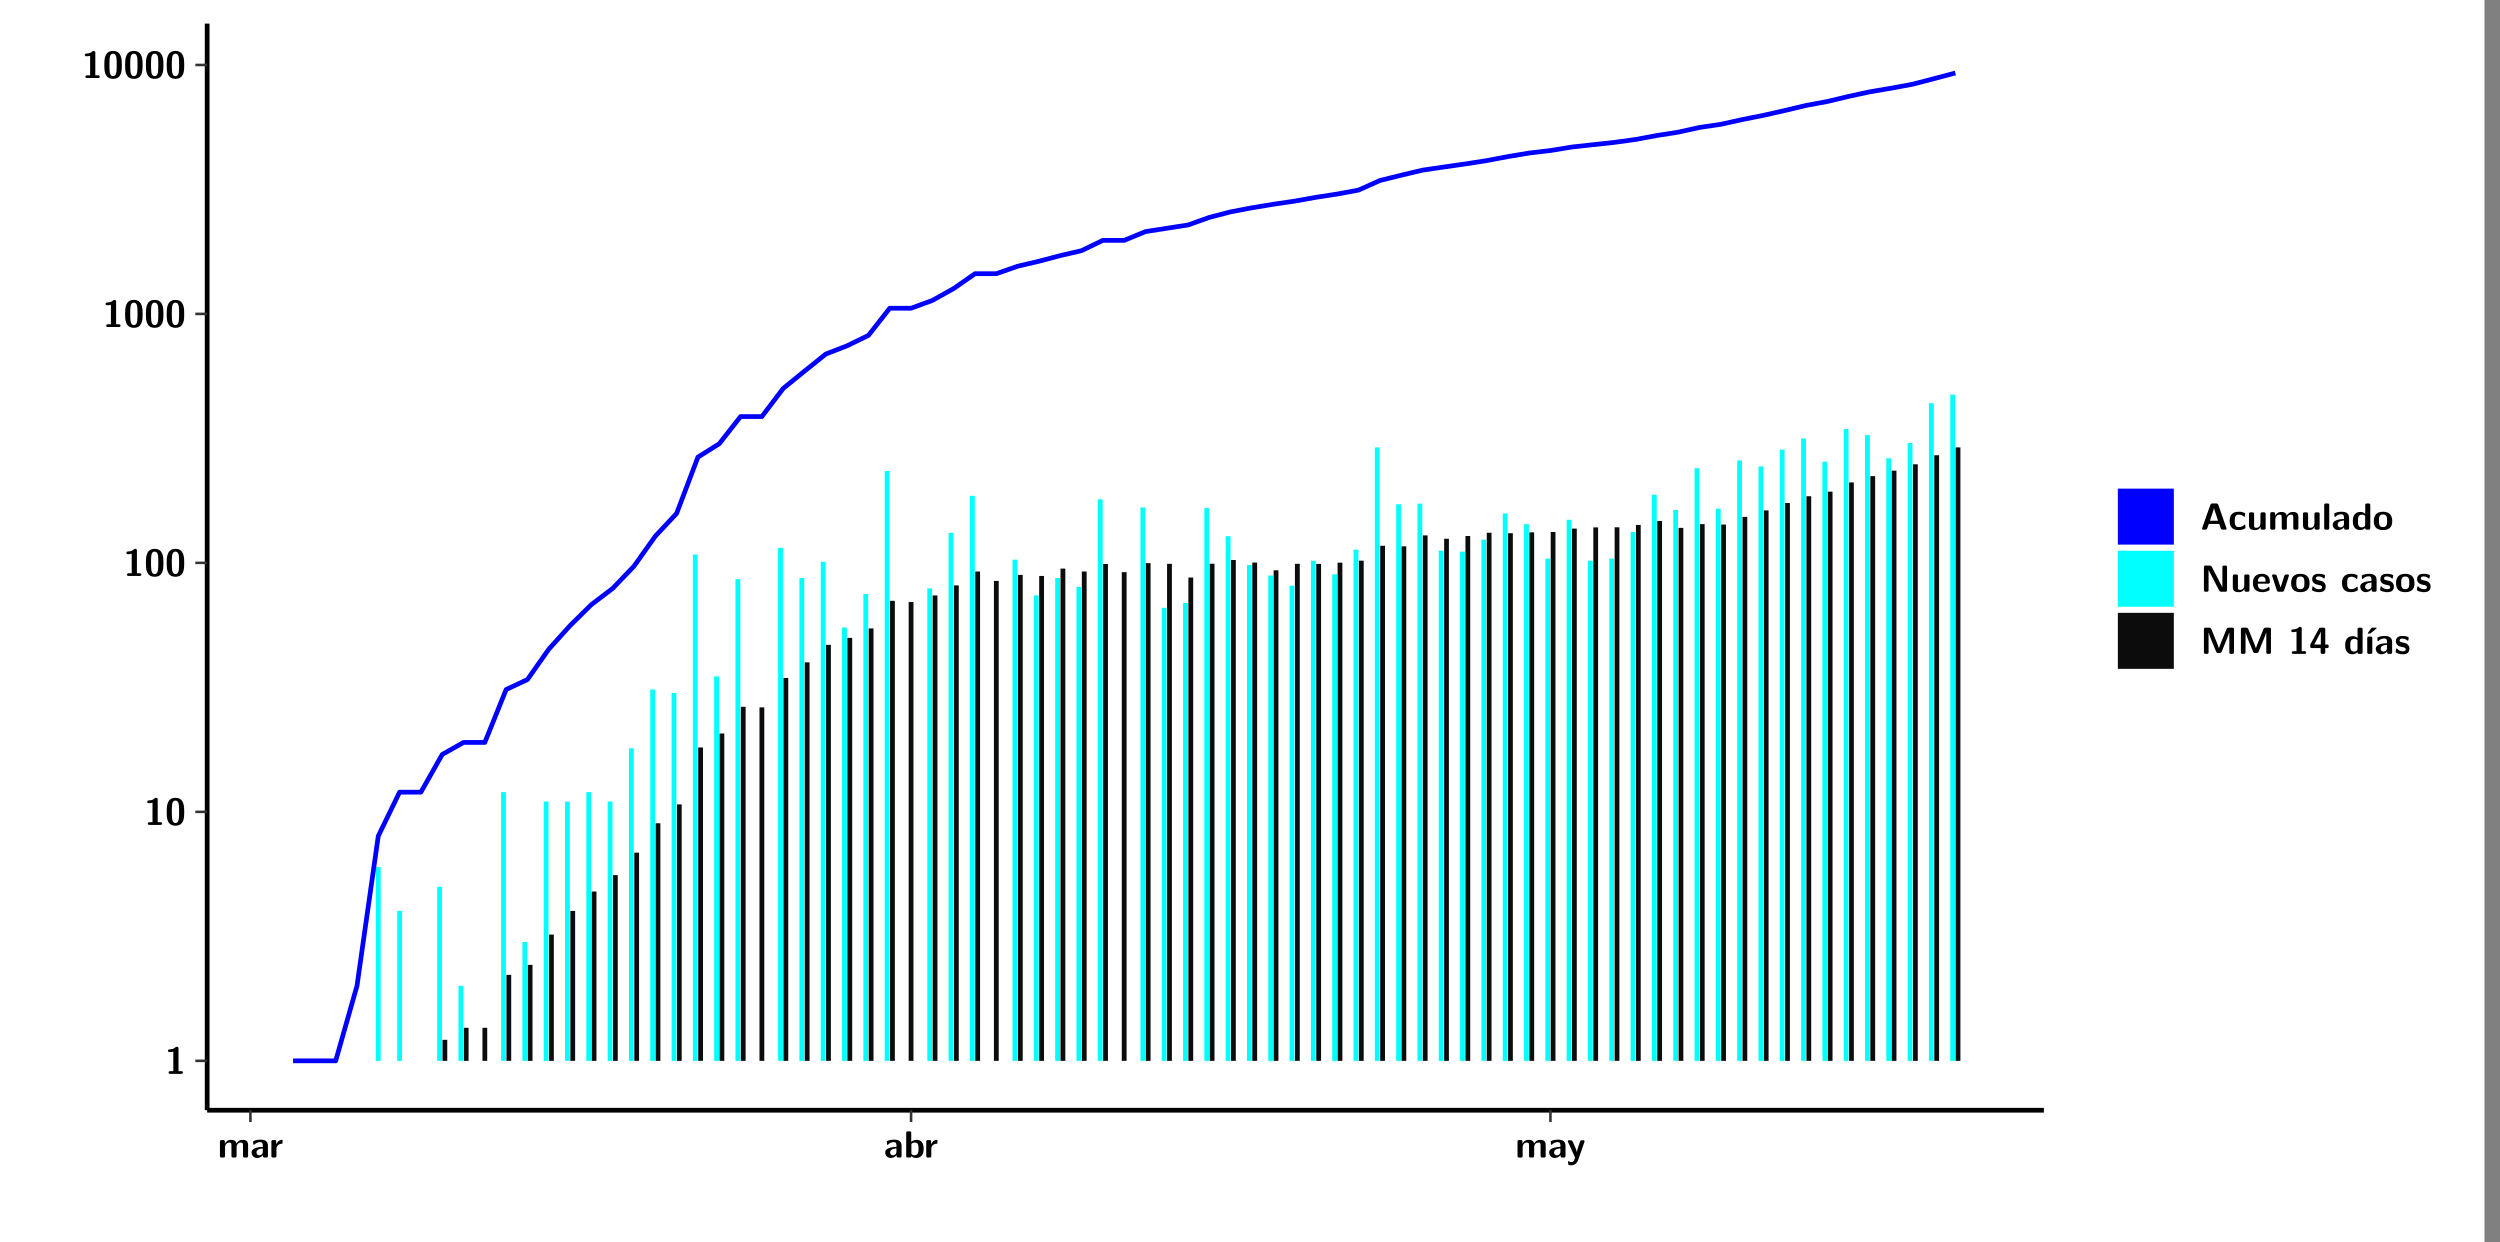 <?xml version="1.0" encoding="UTF-8"?>
<svg xmlns="http://www.w3.org/2000/svg" xmlns:xlink="http://www.w3.org/1999/xlink" width="579.653pt" height="288pt" viewBox="0 0 579.653 288" version="1.1">
<rect x="0" y="0" width="579.653" height="288" fill="#808080" stroke="none"/>
<defs>
<g>
<symbol overflow="visible" id="glyph0-0">
<path style="stroke:none;" d=""/>
</symbol>
<symbol overflow="visible" id="glyph0-1">
<path style="stroke:none;" d="M 3.109 -5.859 C 3.109 -6.016 3.109 -6.281 2.719 -6.281 C 2.547 -6.281 2.516 -6.266 2.406 -6.156 C 2.25 -6.016 1.922 -5.688 1.047 -5.672 C 0.891 -5.672 0.672 -5.609 0.672 -5.359 C 0.672 -5.047 0.969 -5.047 1.094 -5.047 C 1.344 -5.047 1.656 -5.078 1.906 -5.156 L 1.906 -0.625 L 1.234 -0.625 C 1.109 -0.625 0.812 -0.625 0.812 -0.312 C 0.812 0 1.109 0 1.234 0 L 3.719 0 C 3.828 0 4.141 0 4.141 -0.312 C 4.141 -0.625 3.828 -0.625 3.719 -0.625 L 3.109 -0.625 Z M 3.109 -5.859 "/>
</symbol>
<symbol overflow="visible" id="glyph0-2">
<path style="stroke:none;" d="M 4.438 -3 C 4.438 -4.203 4.438 -6.281 2.406 -6.281 C 0.375 -6.281 0.375 -4.219 0.375 -3 C 0.375 -1.812 0.375 0.188 2.406 0.188 C 4.438 0.188 4.438 -1.781 4.438 -3 Z M 2.406 -0.438 C 1.75 -0.438 1.656 -1.25 1.625 -1.484 C 1.562 -1.953 1.562 -2.766 1.562 -3.125 C 1.562 -3.641 1.562 -4.203 1.625 -4.641 C 1.641 -4.875 1.734 -5.641 2.406 -5.641 C 3.047 -5.641 3.156 -4.906 3.188 -4.734 C 3.25 -4.281 3.25 -3.594 3.25 -3.125 C 3.25 -2.625 3.25 -1.953 3.188 -1.469 C 3.156 -1.234 3.062 -0.438 2.406 -0.438 Z M 2.406 -0.438 "/>
</symbol>
<symbol overflow="visible" id="glyph0-3">
<path style="stroke:none;" d="M 7.062 -2.844 C 7.062 -3.75 6.672 -4.109 5.781 -4.109 C 5.156 -4.109 4.688 -3.828 4.359 -3.25 C 4.219 -4.078 3.484 -4.109 3.109 -4.109 C 2.938 -4.109 2.578 -4.109 2.188 -3.828 C 1.906 -3.625 1.734 -3.344 1.672 -3.203 L 1.672 -3.641 C 1.672 -3.922 1.609 -4.062 1.25 -4.062 L 0.953 -4.062 C 0.625 -4.062 0.531 -3.969 0.531 -3.641 L 0.531 -0.422 C 0.531 -0.109 0.625 0 0.953 0 L 1.297 0 C 1.625 0 1.719 -0.109 1.719 -0.422 L 1.719 -2.359 C 1.719 -3.141 2.25 -3.484 2.688 -3.484 C 3.109 -3.484 3.203 -3.297 3.203 -2.828 L 3.203 -0.422 C 3.203 -0.109 3.297 0 3.625 0 L 3.969 0 C 4.297 0 4.391 -0.109 4.391 -0.422 L 4.391 -2.359 C 4.391 -3.141 4.922 -3.484 5.359 -3.484 C 5.781 -3.484 5.875 -3.297 5.875 -2.828 L 5.875 -0.422 C 5.875 -0.109 5.969 0 6.297 0 L 6.641 0 C 6.984 0 7.062 -0.109 7.062 -0.422 Z M 7.062 -2.844 "/>
</symbol>
<symbol overflow="visible" id="glyph0-4">
<path style="stroke:none;" d="M 4.062 -2.766 C 4.062 -4.156 2.734 -4.156 2.297 -4.156 C 1.891 -4.156 1.453 -4.125 0.859 -3.891 C 0.672 -3.797 0.625 -3.781 0.625 -3.688 C 0.625 -3.625 0.688 -3.109 0.688 -3.047 C 0.703 -2.984 0.75 -2.938 0.812 -2.938 C 0.844 -2.938 0.875 -2.969 0.906 -3 C 1.281 -3.391 1.719 -3.578 2.266 -3.578 C 2.734 -3.578 2.875 -3.297 2.875 -2.781 L 2.875 -2.469 C 2.562 -2.469 0.266 -2.453 0.266 -1.172 C 0.266 -0.547 0.766 0.094 1.531 0.094 C 1.828 0.094 2.484 0.016 2.906 -0.594 L 2.906 -0.422 C 2.906 -0.141 2.969 0 3.328 0 L 3.641 0 C 3.984 0 4.062 -0.109 4.062 -0.422 Z M 2.875 -1.344 C 2.875 -0.531 2.047 -0.531 2.016 -0.531 C 1.641 -0.531 1.406 -0.844 1.406 -1.188 C 1.406 -2.047 2.625 -2.109 2.875 -2.109 Z M 2.875 -1.344 "/>
</symbol>
<symbol overflow="visible" id="glyph0-5">
<path style="stroke:none;" d="M 1.703 -2.016 C 1.703 -2.844 2.391 -3.188 2.938 -3.219 C 3.109 -3.234 3.125 -3.234 3.125 -3.469 L 3.125 -3.875 C 3.125 -4.047 3.125 -4.109 2.969 -4.109 C 2.719 -4.109 2.078 -4.031 1.672 -3.078 L 1.656 -3.078 L 1.656 -3.641 C 1.656 -3.922 1.594 -4.062 1.234 -4.062 L 0.953 -4.062 C 0.641 -4.062 0.531 -3.969 0.531 -3.641 L 0.531 -0.422 C 0.531 -0.109 0.625 0 0.953 0 L 1.281 0 C 1.609 0 1.703 -0.109 1.703 -0.422 Z M 1.703 -2.016 "/>
</symbol>
<symbol overflow="visible" id="glyph0-6">
<path style="stroke:none;" d="M 1.703 -5.656 C 1.703 -5.938 1.641 -6.078 1.281 -6.078 L 0.953 -6.078 C 0.641 -6.078 0.531 -5.984 0.531 -5.656 L 0.531 -0.422 C 0.531 -0.109 0.625 0 0.953 0 L 1.312 0 C 1.453 0 1.719 0 1.734 -0.344 C 2.125 0.094 2.578 0.094 2.719 0.094 C 4.578 0.094 4.578 -1.594 4.578 -2.031 C 4.578 -2.453 4.578 -4.109 2.938 -4.109 C 2.219 -4.109 1.781 -3.703 1.703 -3.625 Z M 1.734 -3.172 C 1.844 -3.281 2.109 -3.484 2.5 -3.484 C 3.391 -3.484 3.391 -2.672 3.391 -2.016 C 3.391 -1.375 3.391 -0.531 2.406 -0.531 C 2.047 -0.531 1.828 -0.75 1.734 -0.875 Z M 1.734 -3.172 "/>
</symbol>
<symbol overflow="visible" id="glyph0-7">
<path style="stroke:none;" d="M 4.109 -3.609 C 4.141 -3.719 4.141 -3.734 4.141 -3.781 C 4.141 -4.016 3.906 -4.016 3.797 -4.016 L 3.609 -4.016 C 3.469 -4.016 3.266 -4.016 3.141 -3.812 C 3.109 -3.766 2.406 -1.828 2.359 -1.25 L 2.344 -1.25 C 2.312 -1.672 1.953 -2.484 1.562 -3.328 C 1.328 -3.891 1.266 -4.016 0.828 -4.016 L 0.594 -4.016 C 0.469 -4.016 0.25 -4.016 0.25 -3.781 C 0.25 -3.75 0.281 -3.688 0.297 -3.641 L 1.953 0 C 1.891 0.188 1.859 0.281 1.828 0.375 C 1.734 0.656 1.578 1.047 1.109 1.047 C 0.812 1.047 0.609 0.922 0.516 0.875 C 0.469 0.844 0.453 0.828 0.422 0.828 C 0.391 0.828 0.312 0.859 0.312 0.969 C 0.312 1.031 0.375 1.641 0.391 1.672 C 0.469 1.781 0.953 1.797 1.094 1.797 C 2.172 1.797 2.609 0.766 2.672 0.547 Z M 4.109 -3.609 "/>
</symbol>
<symbol overflow="visible" id="glyph0-8">
<path style="stroke:none;" d="M 4.156 -5.703 C 4.031 -6.078 3.766 -6.078 3.594 -6.078 L 2.828 -6.078 C 2.641 -6.078 2.391 -6.078 2.266 -5.703 L 0.406 -0.406 C 0.375 -0.297 0.375 -0.281 0.375 -0.234 C 0.375 0 0.594 0 0.703 0 L 1.031 0 C 1.188 0 1.453 0 1.578 -0.344 L 1.922 -1.328 L 4.344 -1.328 L 4.641 -0.484 C 4.75 -0.172 4.812 0 5.234 0 L 5.703 0 C 5.828 0 6.047 0 6.047 -0.234 C 6.047 -0.281 6.047 -0.297 6 -0.406 Z M 2.812 -3.938 C 2.938 -4.328 3.062 -4.656 3.125 -4.969 L 3.141 -4.969 C 3.188 -4.766 3.188 -4.75 3.25 -4.547 L 4.078 -2.078 L 2.188 -2.078 Z M 2.812 -3.938 "/>
</symbol>
<symbol overflow="visible" id="glyph0-9">
<path style="stroke:none;" d="M 4 -0.438 C 4 -0.531 3.969 -0.938 3.953 -1.047 C 3.953 -1.078 3.938 -1.172 3.844 -1.172 C 3.812 -1.172 3.797 -1.172 3.703 -1.078 C 3.562 -0.953 3.141 -0.594 2.422 -0.594 C 1.516 -0.594 1.516 -1.469 1.516 -2.031 C 1.516 -2.75 1.562 -3.484 2.453 -3.484 C 3.031 -3.484 3.266 -3.344 3.578 -3.078 C 3.688 -2.984 3.703 -2.984 3.734 -2.984 C 3.828 -2.984 3.844 -3.062 3.844 -3.094 C 3.859 -3.172 3.953 -3.656 3.953 -3.703 C 3.953 -3.781 3.891 -3.812 3.75 -3.891 C 3.328 -4.078 3.062 -4.156 2.453 -4.156 C 1.141 -4.156 0.328 -3.547 0.328 -2.016 C 0.328 -0.562 1.078 0.094 2.406 0.094 C 2.641 0.094 3.172 0.094 3.75 -0.203 C 4 -0.344 4 -0.344 4 -0.438 Z M 4 -0.438 "/>
</symbol>
<symbol overflow="visible" id="glyph0-10">
<path style="stroke:none;" d="M 4.391 -3.594 C 4.391 -3.875 4.328 -4.016 3.969 -4.016 L 3.609 -4.016 C 3.281 -4.016 3.188 -3.906 3.188 -3.594 L 3.188 -1.516 C 3.188 -0.938 2.891 -0.438 2.266 -0.438 C 1.766 -0.438 1.719 -0.562 1.719 -1.031 L 1.719 -3.594 C 1.719 -3.875 1.656 -4.016 1.297 -4.016 L 0.953 -4.016 C 0.625 -4.016 0.531 -3.922 0.531 -3.594 L 0.531 -1.109 C 0.531 -0.172 1.031 0.094 1.953 0.094 C 2.188 0.094 2.812 0.094 3.219 -0.656 L 3.219 -0.422 C 3.219 -0.141 3.281 0 3.641 0 L 3.969 0 C 4.297 0 4.391 -0.109 4.391 -0.422 Z M 4.391 -3.594 "/>
</symbol>
<symbol overflow="visible" id="glyph0-11">
<path style="stroke:none;" d="M 1.703 -5.656 C 1.703 -5.938 1.641 -6.078 1.281 -6.078 L 0.953 -6.078 C 0.641 -6.078 0.531 -5.984 0.531 -5.656 L 0.531 -0.422 C 0.531 -0.109 0.625 0 0.953 0 L 1.281 0 C 1.609 0 1.703 -0.109 1.703 -0.422 Z M 1.703 -5.656 "/>
</symbol>
<symbol overflow="visible" id="glyph0-12">
<path style="stroke:none;" d="M 4.375 -5.656 C 4.375 -5.938 4.312 -6.078 3.953 -6.078 L 3.625 -6.078 C 3.297 -6.078 3.203 -5.969 3.203 -5.656 L 3.203 -3.672 C 2.812 -4.047 2.375 -4.109 2.109 -4.109 C 0.328 -4.109 0.328 -2.422 0.328 -2 C 0.328 -1.594 0.328 0.094 2.062 0.094 C 2.422 0.094 2.812 -0.016 3.188 -0.406 C 3.188 -0.094 3.297 0 3.609 0 L 3.953 0 C 4.281 0 4.375 -0.109 4.375 -0.422 Z M 3.188 -1.094 C 3.188 -0.953 3.188 -0.875 2.922 -0.688 C 2.703 -0.547 2.5 -0.531 2.406 -0.531 C 1.516 -0.531 1.516 -1.344 1.516 -2 C 1.516 -2.656 1.516 -3.484 2.5 -3.484 C 2.75 -3.484 2.984 -3.391 3.188 -3.203 Z M 3.188 -1.094 "/>
</symbol>
<symbol overflow="visible" id="glyph0-13">
<path style="stroke:none;" d="M 4.547 -1.969 C 4.547 -3.406 3.844 -4.156 2.406 -4.156 C 0.953 -4.156 0.266 -3.391 0.266 -1.969 C 0.266 -0.547 1.031 0.094 2.406 0.094 C 3.781 0.094 4.547 -0.531 4.547 -1.969 Z M 2.406 -0.594 C 1.469 -0.594 1.469 -1.375 1.469 -2.078 C 1.469 -2.75 1.469 -3.531 2.406 -3.531 C 3.344 -3.531 3.344 -2.766 3.344 -2.078 C 3.344 -1.391 3.344 -0.594 2.406 -0.594 Z M 2.406 -0.594 "/>
</symbol>
<symbol overflow="visible" id="glyph0-14">
<path style="stroke:none;" d="M 2.656 -5.734 C 2.469 -6.078 2.203 -6.078 2.031 -6.078 L 1.219 -6.078 C 0.906 -6.078 0.797 -5.984 0.797 -5.656 L 0.797 -0.422 C 0.797 -0.109 0.891 0 1.219 0 L 1.453 0 C 1.781 0 1.875 -0.109 1.875 -0.422 L 1.875 -5.016 L 1.891 -5.016 L 4.297 -0.344 C 4.484 0 4.75 0 4.922 0 L 5.734 0 C 6.062 0 6.156 -0.109 6.156 -0.422 L 6.156 -5.656 C 6.156 -5.938 6.094 -6.078 5.734 -6.078 L 5.5 -6.078 C 5.156 -6.078 5.078 -5.969 5.078 -5.656 L 5.078 -1.062 L 5.062 -1.062 Z M 2.656 -5.734 "/>
</symbol>
<symbol overflow="visible" id="glyph0-15">
<path style="stroke:none;" d="M 3.781 -1.875 C 3.984 -1.875 4.203 -1.891 4.203 -2.281 C 4.203 -3.406 3.672 -4.156 2.359 -4.156 C 0.969 -4.156 0.266 -3.375 0.266 -2.047 C 0.266 -0.609 1.109 0.094 2.484 0.094 C 2.812 0.094 3.312 0.047 3.891 -0.234 C 4.078 -0.328 4.141 -0.359 4.141 -0.469 C 4.141 -0.531 4.125 -0.781 4.109 -0.844 C 4.078 -1.125 4.062 -1.125 3.984 -1.125 C 3.953 -1.125 3.938 -1.125 3.844 -1.047 C 3.328 -0.594 2.797 -0.531 2.516 -0.531 C 1.531 -0.531 1.422 -1.312 1.391 -1.875 Z M 1.406 -2.344 C 1.422 -2.875 1.609 -3.531 2.359 -3.531 C 3.062 -3.531 3.203 -3.031 3.219 -2.344 Z M 1.406 -2.344 "/>
</symbol>
<symbol overflow="visible" id="glyph0-16">
<path style="stroke:none;" d="M 4.109 -3.609 C 4.141 -3.719 4.141 -3.75 4.141 -3.766 C 4.141 -4.016 3.922 -4.016 3.797 -4.016 L 3.609 -4.016 C 3.25 -4.016 3.141 -3.891 3.062 -3.641 L 2.203 -0.984 L 1.328 -3.641 C 1.266 -3.828 1.203 -4.016 0.781 -4.016 L 0.578 -4.016 C 0.453 -4.016 0.234 -4.016 0.234 -3.766 C 0.234 -3.75 0.234 -3.719 0.266 -3.609 L 1.312 -0.375 C 1.438 0 1.703 0 1.859 0 L 2.5 0 C 2.672 0 2.938 0 3.062 -0.375 Z M 4.109 -3.609 "/>
</symbol>
<symbol overflow="visible" id="glyph0-17">
<path style="stroke:none;" d="M 3.469 -1.234 C 3.469 -1.734 3.203 -2.031 3.047 -2.172 C 2.703 -2.484 2.391 -2.547 2.031 -2.609 C 1.547 -2.703 1.188 -2.766 1.188 -3.109 C 1.188 -3.469 1.484 -3.547 1.828 -3.547 C 2.406 -3.547 2.719 -3.328 2.953 -3.125 C 3.047 -3.047 3.062 -3.047 3.094 -3.047 C 3.188 -3.047 3.203 -3.125 3.203 -3.156 C 3.219 -3.219 3.312 -3.719 3.312 -3.766 C 3.312 -3.906 2.844 -4.031 2.75 -4.062 C 2.406 -4.156 2.125 -4.156 1.891 -4.156 C 1.5 -4.156 0.328 -4.156 0.328 -2.906 C 0.328 -2.484 0.516 -2.219 0.75 -2 C 1.062 -1.734 1.406 -1.672 1.906 -1.562 C 2.156 -1.531 2.609 -1.453 2.609 -1.062 C 2.609 -0.656 2.266 -0.594 1.922 -0.594 C 1.531 -0.594 1.047 -0.703 0.625 -1.188 C 0.594 -1.234 0.562 -1.266 0.516 -1.266 C 0.422 -1.266 0.406 -1.188 0.391 -1.125 C 0.375 -1.016 0.266 -0.516 0.266 -0.422 C 0.266 -0.266 0.922 -0.062 0.922 -0.047 C 1.406 0.094 1.766 0.094 1.922 0.094 C 2.359 0.094 3.469 0.062 3.469 -1.234 Z M 3.469 -1.234 "/>
</symbol>
<symbol overflow="visible" id="glyph0-18">
<path style="stroke:none;" d="M 4.859 -2.859 C 4.688 -2.422 4.359 -1.609 4.281 -1.312 C 4.203 -1.625 3.844 -2.484 3.656 -2.953 L 2.531 -5.719 C 2.391 -6.078 2.109 -6.078 1.953 -6.078 L 1.219 -6.078 C 0.906 -6.078 0.797 -5.984 0.797 -5.656 L 0.797 -0.422 C 0.797 -0.109 0.891 0 1.219 0 L 1.453 0 C 1.781 0 1.875 -0.109 1.875 -0.422 L 1.875 -4.953 L 1.891 -4.953 C 1.984 -4.562 2.375 -3.578 2.578 -3.062 L 3.609 -0.562 C 3.766 -0.188 3.969 -0.188 4.266 -0.188 C 4.562 -0.188 4.781 -0.188 4.938 -0.562 L 6.062 -3.328 C 6.141 -3.531 6.625 -4.719 6.672 -4.953 L 6.688 -4.953 L 6.688 -0.422 C 6.688 -0.141 6.75 0 7.109 0 L 7.344 0 C 7.672 0 7.766 -0.109 7.766 -0.422 L 7.766 -5.656 C 7.766 -5.938 7.703 -6.078 7.344 -6.078 L 6.609 -6.078 C 6.391 -6.078 6.172 -6.062 6.016 -5.703 Z M 4.859 -2.859 "/>
</symbol>
<symbol overflow="visible" id="glyph0-19">
<path style="stroke:none;" d="M 0.344 -2.297 C 0.266 -2.172 0.266 -2.141 0.266 -1.984 L 0.266 -1.766 C 0.266 -1.484 0.328 -1.344 0.688 -1.344 L 2.672 -1.344 L 2.672 -0.422 C 2.672 -0.141 2.719 0 3.078 0 L 3.328 0 C 3.656 0 3.75 -0.109 3.75 -0.422 L 3.75 -1.344 L 4.125 -1.344 C 4.391 -1.344 4.547 -1.406 4.547 -1.75 C 4.547 -2.078 4.422 -2.172 4.125 -2.172 L 3.75 -2.172 L 3.75 -5.656 C 3.75 -5.984 3.656 -6.078 3.328 -6.078 L 2.688 -6.078 C 2.531 -6.078 2.391 -6.078 2.281 -5.875 Z M 1.188 -2.172 C 2.578 -4.75 2.672 -5.016 2.703 -5.156 L 2.719 -5.156 L 2.719 -2.172 Z M 1.188 -2.172 "/>
</symbol>
<symbol overflow="visible" id="glyph0-20">
<path style="stroke:none;" d="M 3.906 -5.844 C 3.953 -5.875 4 -5.922 4 -5.969 C 4 -6.078 3.906 -6.078 3.766 -6.078 L 3.047 -6.078 C 2.875 -6.078 2.859 -6.078 2.781 -5.984 L 2.031 -4.953 C 1.953 -4.859 1.953 -4.844 1.953 -4.828 C 1.953 -4.703 2.047 -4.703 2.188 -4.703 L 2.516 -4.703 Z M 3.906 -5.844 "/>
</symbol>
<symbol overflow="visible" id="glyph0-21">
<path style="stroke:none;" d="M 1.703 -3.594 C 1.703 -3.875 1.641 -4.016 1.281 -4.016 L 0.953 -4.016 C 0.641 -4.016 0.531 -3.922 0.531 -3.594 L 0.531 -0.422 C 0.531 -0.109 0.625 0 0.953 0 L 1.281 0 C 1.609 0 1.703 -0.109 1.703 -0.422 Z M 1.703 -3.594 "/>
</symbol>
</g>
<clipPath id="clip1">
  <path d="M 0 0 L 576.008 0 L 576.008 288 L 0 288 Z M 0 0 "/>
</clipPath>
<clipPath id="clip2">
  <path d="M 48.031 5.477 L 473.898 5.477 L 473.898 257.414 L 48.031 257.414 Z M 48.031 5.477 "/>
</clipPath>
</defs>
<g id="surface1">
<g clip-path="url(#clip1)" clip-rule="nonzero">
<path style="fill-rule:nonzero;fill:rgb(100%,100%,100%);fill-opacity:1;stroke-width:0.598;stroke-linecap:round;stroke-linejoin:round;stroke:rgb(100%,100%,100%);stroke-opacity:1;stroke-miterlimit:10;" d="M 0 0 L 0 288.004 L 576.008 288.004 L 576.008 0 Z M 0 0 " transform="matrix(1,0,0,-1,0,288)"/>
</g>
<g clip-path="url(#clip2)" clip-rule="nonzero">
<path style=" stroke:none;fill-rule:nonzero;fill:rgb(100%,100%,100%);fill-opacity:1;" d="M 48.031 257.414 L 48.031 5.477 L 473.898 5.477 L 473.898 257.414 Z M 48.031 257.414 "/>
</g>
<path style=" stroke:none;fill-rule:nonzero;fill:rgb(0%,100%,100%);fill-opacity:1;" d="M 87.152 245.969 L 87.152 201.047 L 88.262 201.047 L 88.262 245.969 Z M 87.152 245.969 "/>
<path style=" stroke:none;fill-rule:nonzero;fill:rgb(0%,100%,100%);fill-opacity:1;" d="M 92.098 245.969 L 92.098 211.207 L 93.203 211.207 L 93.203 245.969 Z M 92.098 245.969 "/>
<path style=" stroke:none;fill-rule:nonzero;fill:rgb(0%,100%,100%);fill-opacity:1;" d="M 101.359 245.969 L 101.359 205.617 L 102.469 205.617 L 102.469 245.969 Z M 101.359 245.969 "/>
<path style=" stroke:none;fill-rule:nonzero;fill:rgb(4.999%,4.999%,4.999%);fill-opacity:1;" d="M 102.598 245.969 L 102.598 241.094 L 103.703 241.094 L 103.703 245.969 Z M 102.598 245.969 "/>
<path style=" stroke:none;fill-rule:nonzero;fill:rgb(0%,100%,100%);fill-opacity:1;" d="M 106.301 245.969 L 106.301 228.594 L 107.41 228.594 L 107.41 245.969 Z M 106.301 245.969 "/>
<path style=" stroke:none;fill-rule:nonzero;fill:rgb(4.999%,4.999%,4.999%);fill-opacity:1;" d="M 107.539 245.969 L 107.539 238.305 L 108.645 238.305 L 108.645 245.969 Z M 107.539 245.969 "/>
<path style=" stroke:none;fill-rule:nonzero;fill:rgb(4.999%,4.999%,4.999%);fill-opacity:1;" d="M 111.863 245.969 L 111.863 238.305 L 112.969 238.305 L 112.969 245.969 Z M 111.863 245.969 "/>
<path style=" stroke:none;fill-rule:nonzero;fill:rgb(0%,100%,100%);fill-opacity:1;" d="M 116.188 245.969 L 116.188 183.668 L 117.293 183.668 L 117.293 245.969 Z M 116.188 245.969 "/>
<path style=" stroke:none;fill-rule:nonzero;fill:rgb(4.999%,4.999%,4.999%);fill-opacity:1;" d="M 117.422 245.969 L 117.422 226.031 L 118.527 226.031 L 118.527 245.969 Z M 117.422 245.969 "/>
<path style=" stroke:none;fill-rule:nonzero;fill:rgb(0%,100%,100%);fill-opacity:1;" d="M 121.129 245.969 L 121.129 218.422 L 122.234 218.422 L 122.234 245.969 Z M 121.129 245.969 "/>
<path style=" stroke:none;fill-rule:nonzero;fill:rgb(4.999%,4.999%,4.999%);fill-opacity:1;" d="M 122.363 245.969 L 122.363 223.719 L 123.469 223.719 L 123.469 245.969 Z M 122.363 245.969 "/>
<path style=" stroke:none;fill-rule:nonzero;fill:rgb(0%,100%,100%);fill-opacity:1;" d="M 126.07 245.969 L 126.07 185.852 L 127.176 185.852 L 127.176 245.969 Z M 126.07 245.969 "/>
<path style=" stroke:none;fill-rule:nonzero;fill:rgb(4.999%,4.999%,4.999%);fill-opacity:1;" d="M 127.305 245.969 L 127.305 216.695 L 128.41 216.695 L 128.41 245.969 Z M 127.305 245.969 "/>
<path style=" stroke:none;fill-rule:nonzero;fill:rgb(0%,100%,100%);fill-opacity:1;" d="M 131.012 245.969 L 131.012 185.852 L 132.117 185.852 L 132.117 245.969 Z M 131.012 245.969 "/>
<path style=" stroke:none;fill-rule:nonzero;fill:rgb(4.999%,4.999%,4.999%);fill-opacity:1;" d="M 132.246 245.969 L 132.246 211.207 L 133.352 211.207 L 133.352 245.969 Z M 132.246 245.969 "/>
<path style=" stroke:none;fill-rule:nonzero;fill:rgb(0%,100%,100%);fill-opacity:1;" d="M 135.953 245.969 L 135.953 183.668 L 137.059 183.668 L 137.059 245.969 Z M 135.953 245.969 "/>
<path style=" stroke:none;fill-rule:nonzero;fill:rgb(4.999%,4.999%,4.999%);fill-opacity:1;" d="M 137.188 245.969 L 137.188 206.715 L 138.293 206.715 L 138.293 245.969 Z M 137.188 245.969 "/>
<path style=" stroke:none;fill-rule:nonzero;fill:rgb(0%,100%,100%);fill-opacity:1;" d="M 140.895 245.969 L 140.895 185.852 L 142 185.852 L 142 245.969 Z M 140.895 245.969 "/>
<path style=" stroke:none;fill-rule:nonzero;fill:rgb(4.999%,4.999%,4.999%);fill-opacity:1;" d="M 142.129 245.969 L 142.129 202.906 L 143.234 202.906 L 143.234 245.969 Z M 142.129 245.969 "/>
<path style=" stroke:none;fill-rule:nonzero;fill:rgb(0%,100%,100%);fill-opacity:1;" d="M 145.836 245.969 L 145.836 173.508 L 146.941 173.508 L 146.941 245.969 Z M 145.836 245.969 "/>
<path style=" stroke:none;fill-rule:nonzero;fill:rgb(4.999%,4.999%,4.999%);fill-opacity:1;" d="M 147.07 245.969 L 147.07 197.699 L 148.176 197.699 L 148.176 245.969 Z M 147.07 245.969 "/>
<path style=" stroke:none;fill-rule:nonzero;fill:rgb(0%,100%,100%);fill-opacity:1;" d="M 150.777 245.969 L 150.777 159.879 L 151.883 159.879 L 151.883 245.969 Z M 150.777 245.969 "/>
<path style=" stroke:none;fill-rule:nonzero;fill:rgb(4.999%,4.999%,4.999%);fill-opacity:1;" d="M 152.012 245.969 L 152.012 190.883 L 153.117 190.883 L 153.117 245.969 Z M 152.012 245.969 "/>
<path style=" stroke:none;fill-rule:nonzero;fill:rgb(0%,100%,100%);fill-opacity:1;" d="M 155.719 245.969 L 155.719 160.695 L 156.824 160.695 L 156.824 245.969 Z M 155.719 245.969 "/>
<path style=" stroke:none;fill-rule:nonzero;fill:rgb(4.999%,4.999%,4.999%);fill-opacity:1;" d="M 156.953 245.969 L 156.953 186.508 L 158.059 186.508 L 158.059 245.969 Z M 156.953 245.969 "/>
<path style=" stroke:none;fill-rule:nonzero;fill:rgb(0%,100%,100%);fill-opacity:1;" d="M 160.648 245.969 L 160.648 128.586 L 161.766 128.586 L 161.766 245.969 Z M 160.648 245.969 "/>
<path style=" stroke:none;fill-rule:nonzero;fill:rgb(4.999%,4.999%,4.999%);fill-opacity:1;" d="M 161.887 245.969 L 161.887 173.309 L 163 173.309 L 163 245.969 Z M 161.887 245.969 "/>
<path style=" stroke:none;fill-rule:nonzero;fill:rgb(0%,100%,100%);fill-opacity:1;" d="M 165.59 245.969 L 165.59 156.832 L 166.707 156.832 L 166.707 245.969 Z M 165.59 245.969 "/>
<path style=" stroke:none;fill-rule:nonzero;fill:rgb(4.999%,4.999%,4.999%);fill-opacity:1;" d="M 166.828 245.969 L 166.828 170.07 L 167.941 170.07 L 167.941 245.969 Z M 166.828 245.969 "/>
<path style=" stroke:none;fill-rule:nonzero;fill:rgb(0%,100%,100%);fill-opacity:1;" d="M 170.531 245.969 L 170.531 134.293 L 171.648 134.293 L 171.648 245.969 Z M 170.531 245.969 "/>
<path style=" stroke:none;fill-rule:nonzero;fill:rgb(4.999%,4.999%,4.999%);fill-opacity:1;" d="M 171.77 245.969 L 171.77 163.875 L 172.883 163.875 L 172.883 245.969 Z M 171.77 245.969 "/>
<path style=" stroke:none;fill-rule:nonzero;fill:rgb(4.999%,4.999%,4.999%);fill-opacity:1;" d="M 176.094 245.969 L 176.094 164.012 L 177.207 164.012 L 177.207 245.969 Z M 176.094 245.969 "/>
<path style=" stroke:none;fill-rule:nonzero;fill:rgb(0%,100%,100%);fill-opacity:1;" d="M 180.414 245.969 L 180.414 127.012 L 181.531 127.012 L 181.531 245.969 Z M 180.414 245.969 "/>
<path style=" stroke:none;fill-rule:nonzero;fill:rgb(4.999%,4.999%,4.999%);fill-opacity:1;" d="M 181.652 245.969 L 181.652 157.188 L 182.766 157.188 L 182.766 245.969 Z M 181.652 245.969 "/>
<path style=" stroke:none;fill-rule:nonzero;fill:rgb(0%,100%,100%);fill-opacity:1;" d="M 185.355 245.969 L 185.355 134.004 L 186.473 134.004 L 186.473 245.969 Z M 185.355 245.969 "/>
<path style=" stroke:none;fill-rule:nonzero;fill:rgb(4.999%,4.999%,4.999%);fill-opacity:1;" d="M 186.594 245.969 L 186.594 153.574 L 187.707 153.574 L 187.707 245.969 Z M 186.594 245.969 "/>
<path style=" stroke:none;fill-rule:nonzero;fill:rgb(0%,100%,100%);fill-opacity:1;" d="M 190.301 245.969 L 190.301 130.258 L 191.414 130.258 L 191.414 245.969 Z M 190.301 245.969 "/>
<path style=" stroke:none;fill-rule:nonzero;fill:rgb(4.999%,4.999%,4.999%);fill-opacity:1;" d="M 191.535 245.969 L 191.535 149.516 L 192.648 149.516 L 192.648 245.969 Z M 191.535 245.969 "/>
<path style=" stroke:none;fill-rule:nonzero;fill:rgb(0%,100%,100%);fill-opacity:1;" d="M 195.242 245.969 L 195.242 145.504 L 196.355 145.504 L 196.355 245.969 Z M 195.242 245.969 "/>
<path style=" stroke:none;fill-rule:nonzero;fill:rgb(4.999%,4.999%,4.999%);fill-opacity:1;" d="M 196.477 245.969 L 196.477 147.895 L 197.59 147.895 L 197.59 245.969 Z M 196.477 245.969 "/>
<path style=" stroke:none;fill-rule:nonzero;fill:rgb(0%,100%,100%);fill-opacity:1;" d="M 200.184 245.969 L 200.184 137.723 L 201.297 137.723 L 201.297 245.969 Z M 200.184 245.969 "/>
<path style=" stroke:none;fill-rule:nonzero;fill:rgb(4.999%,4.999%,4.999%);fill-opacity:1;" d="M 201.418 245.969 L 201.418 145.703 L 202.531 145.703 L 202.531 245.969 Z M 201.418 245.969 "/>
<path style=" stroke:none;fill-rule:nonzero;fill:rgb(0%,100%,100%);fill-opacity:1;" d="M 205.125 245.969 L 205.125 109.199 L 206.238 109.199 L 206.238 245.969 Z M 205.125 245.969 "/>
<path style=" stroke:none;fill-rule:nonzero;fill:rgb(4.999%,4.999%,4.999%);fill-opacity:1;" d="M 206.359 245.969 L 206.359 139.305 L 207.477 139.305 L 207.477 245.969 Z M 206.359 245.969 "/>
<path style=" stroke:none;fill-rule:nonzero;fill:rgb(4.999%,4.999%,4.999%);fill-opacity:1;" d="M 210.684 245.969 L 210.684 139.586 L 211.797 139.586 L 211.797 245.969 Z M 210.684 245.969 "/>
<path style=" stroke:none;fill-rule:nonzero;fill:rgb(0%,100%,100%);fill-opacity:1;" d="M 215.008 245.969 L 215.008 136.426 L 216.121 136.426 L 216.121 245.969 Z M 215.008 245.969 "/>
<path style=" stroke:none;fill-rule:nonzero;fill:rgb(4.999%,4.999%,4.999%);fill-opacity:1;" d="M 216.242 245.969 L 216.242 138.059 L 217.359 138.059 L 217.359 245.969 Z M 216.242 245.969 "/>
<path style=" stroke:none;fill-rule:nonzero;fill:rgb(0%,100%,100%);fill-opacity:1;" d="M 219.949 245.969 L 219.949 123.555 L 221.062 123.555 L 221.062 245.969 Z M 219.949 245.969 "/>
<path style=" stroke:none;fill-rule:nonzero;fill:rgb(4.999%,4.999%,4.999%);fill-opacity:1;" d="M 221.184 245.969 L 221.184 135.73 L 222.301 135.73 L 222.301 245.969 Z M 221.184 245.969 "/>
<path style=" stroke:none;fill-rule:nonzero;fill:rgb(0%,100%,100%);fill-opacity:1;" d="M 224.891 245.969 L 224.891 114.957 L 226.004 114.957 L 226.004 245.969 Z M 224.891 245.969 "/>
<path style=" stroke:none;fill-rule:nonzero;fill:rgb(4.999%,4.999%,4.999%);fill-opacity:1;" d="M 226.125 245.969 L 226.125 132.512 L 227.242 132.512 L 227.242 245.969 Z M 226.125 245.969 "/>
<path style=" stroke:none;fill-rule:nonzero;fill:rgb(4.999%,4.999%,4.999%);fill-opacity:1;" d="M 230.449 245.969 L 230.449 134.691 L 231.566 134.691 L 231.566 245.969 Z M 230.449 245.969 "/>
<path style=" stroke:none;fill-rule:nonzero;fill:rgb(0%,100%,100%);fill-opacity:1;" d="M 234.773 245.969 L 234.773 129.77 L 235.887 129.77 L 235.887 245.969 Z M 234.773 245.969 "/>
<path style=" stroke:none;fill-rule:nonzero;fill:rgb(4.999%,4.999%,4.999%);fill-opacity:1;" d="M 236.008 245.969 L 236.008 133.297 L 237.125 133.297 L 237.125 245.969 Z M 236.008 245.969 "/>
<path style=" stroke:none;fill-rule:nonzero;fill:rgb(0%,100%,100%);fill-opacity:1;" d="M 239.715 245.969 L 239.715 138.059 L 240.828 138.059 L 240.828 245.969 Z M 239.715 245.969 "/>
<path style=" stroke:none;fill-rule:nonzero;fill:rgb(4.999%,4.999%,4.999%);fill-opacity:1;" d="M 240.949 245.969 L 240.949 133.539 L 242.066 133.539 L 242.066 245.969 Z M 240.949 245.969 "/>
<path style=" stroke:none;fill-rule:nonzero;fill:rgb(0%,100%,100%);fill-opacity:1;" d="M 244.656 245.969 L 244.656 134.004 L 245.773 134.004 L 245.773 245.969 Z M 244.656 245.969 "/>
<path style=" stroke:none;fill-rule:nonzero;fill:rgb(4.999%,4.999%,4.999%);fill-opacity:1;" d="M 245.891 245.969 L 245.891 131.832 L 247.008 131.832 L 247.008 245.969 Z M 245.891 245.969 "/>
<path style=" stroke:none;fill-rule:nonzero;fill:rgb(0%,100%,100%);fill-opacity:1;" d="M 249.598 245.969 L 249.598 136.109 L 250.715 136.109 L 250.715 245.969 Z M 249.598 245.969 "/>
<path style=" stroke:none;fill-rule:nonzero;fill:rgb(4.999%,4.999%,4.999%);fill-opacity:1;" d="M 250.832 245.969 L 250.832 132.512 L 251.949 132.512 L 251.949 245.969 Z M 250.832 245.969 "/>
<path style=" stroke:none;fill-rule:nonzero;fill:rgb(0%,100%,100%);fill-opacity:1;" d="M 254.539 245.969 L 254.539 115.773 L 255.656 115.773 L 255.656 245.969 Z M 254.539 245.969 "/>
<path style=" stroke:none;fill-rule:nonzero;fill:rgb(4.999%,4.999%,4.999%);fill-opacity:1;" d="M 255.773 245.969 L 255.773 130.77 L 256.891 130.77 L 256.891 245.969 Z M 255.773 245.969 "/>
<path style=" stroke:none;fill-rule:nonzero;fill:rgb(4.999%,4.999%,4.999%);fill-opacity:1;" d="M 260.098 245.969 L 260.098 132.66 L 261.215 132.66 L 261.215 245.969 Z M 260.098 245.969 "/>
<path style=" stroke:none;fill-rule:nonzero;fill:rgb(0%,100%,100%);fill-opacity:1;" d="M 264.422 245.969 L 264.422 117.656 L 265.539 117.656 L 265.539 245.969 Z M 264.422 245.969 "/>
<path style=" stroke:none;fill-rule:nonzero;fill:rgb(4.999%,4.999%,4.999%);fill-opacity:1;" d="M 265.656 245.969 L 265.656 130.566 L 266.773 130.566 L 266.773 245.969 Z M 265.656 245.969 "/>
<path style=" stroke:none;fill-rule:nonzero;fill:rgb(0%,100%,100%);fill-opacity:1;" d="M 269.363 245.969 L 269.363 140.93 L 270.48 140.93 L 270.48 245.969 Z M 269.363 245.969 "/>
<path style=" stroke:none;fill-rule:nonzero;fill:rgb(4.999%,4.999%,4.999%);fill-opacity:1;" d="M 270.598 245.969 L 270.598 130.727 L 271.715 130.727 L 271.715 245.969 Z M 270.598 245.969 "/>
<path style=" stroke:none;fill-rule:nonzero;fill:rgb(0%,100%,100%);fill-opacity:1;" d="M 274.305 245.969 L 274.305 139.812 L 275.422 139.812 L 275.422 245.969 Z M 274.305 245.969 "/>
<path style=" stroke:none;fill-rule:nonzero;fill:rgb(4.999%,4.999%,4.999%);fill-opacity:1;" d="M 275.539 245.969 L 275.539 133.906 L 276.656 133.906 L 276.656 245.969 Z M 275.539 245.969 "/>
<path style=" stroke:none;fill-rule:nonzero;fill:rgb(0%,100%,100%);fill-opacity:1;" d="M 279.246 245.969 L 279.246 117.805 L 280.363 117.805 L 280.363 245.969 Z M 279.246 245.969 "/>
<path style=" stroke:none;fill-rule:nonzero;fill:rgb(4.999%,4.999%,4.999%);fill-opacity:1;" d="M 280.48 245.969 L 280.48 130.707 L 281.598 130.707 L 281.598 245.969 Z M 280.48 245.969 "/>
<path style=" stroke:none;fill-rule:nonzero;fill:rgb(0%,100%,100%);fill-opacity:1;" d="M 284.188 245.969 L 284.188 124.32 L 285.305 124.32 L 285.305 245.969 Z M 284.188 245.969 "/>
<path style=" stroke:none;fill-rule:nonzero;fill:rgb(4.999%,4.999%,4.999%);fill-opacity:1;" d="M 285.422 245.969 L 285.422 129.84 L 286.539 129.84 L 286.539 245.969 Z M 285.422 245.969 "/>
<path style=" stroke:none;fill-rule:nonzero;fill:rgb(0%,100%,100%);fill-opacity:1;" d="M 289.129 245.969 L 289.129 131.016 L 290.246 131.016 L 290.246 245.969 Z M 289.129 245.969 "/>
<path style=" stroke:none;fill-rule:nonzero;fill:rgb(4.999%,4.999%,4.999%);fill-opacity:1;" d="M 290.363 245.969 L 290.363 130.438 L 291.48 130.438 L 291.48 245.969 Z M 290.363 245.969 "/>
<path style=" stroke:none;fill-rule:nonzero;fill:rgb(0%,100%,100%);fill-opacity:1;" d="M 294.07 245.969 L 294.07 133.438 L 295.188 133.438 L 295.188 245.969 Z M 294.07 245.969 "/>
<path style=" stroke:none;fill-rule:nonzero;fill:rgb(4.999%,4.999%,4.999%);fill-opacity:1;" d="M 295.305 245.969 L 295.305 132.23 L 296.422 132.23 L 296.422 245.969 Z M 295.305 245.969 "/>
<path style=" stroke:none;fill-rule:nonzero;fill:rgb(0%,100%,100%);fill-opacity:1;" d="M 299.012 245.969 L 299.012 135.797 L 300.129 135.797 L 300.129 245.969 Z M 299.012 245.969 "/>
<path style=" stroke:none;fill-rule:nonzero;fill:rgb(4.999%,4.999%,4.999%);fill-opacity:1;" d="M 300.246 245.969 L 300.246 130.727 L 301.363 130.727 L 301.363 245.969 Z M 300.246 245.969 "/>
<path style=" stroke:none;fill-rule:nonzero;fill:rgb(0%,100%,100%);fill-opacity:1;" d="M 303.953 245.969 L 303.953 130.02 L 305.07 130.02 L 305.07 245.969 Z M 303.953 245.969 "/>
<path style=" stroke:none;fill-rule:nonzero;fill:rgb(4.999%,4.999%,4.999%);fill-opacity:1;" d="M 305.191 245.969 L 305.191 130.746 L 306.305 130.746 L 306.305 245.969 Z M 305.191 245.969 "/>
<path style=" stroke:none;fill-rule:nonzero;fill:rgb(0%,100%,100%);fill-opacity:1;" d="M 308.895 245.969 L 308.895 133.16 L 310.012 133.16 L 310.012 245.969 Z M 308.895 245.969 "/>
<path style=" stroke:none;fill-rule:nonzero;fill:rgb(4.999%,4.999%,4.999%);fill-opacity:1;" d="M 310.133 245.969 L 310.133 130.457 L 311.246 130.457 L 311.246 245.969 Z M 310.133 245.969 "/>
<path style=" stroke:none;fill-rule:nonzero;fill:rgb(0%,100%,100%);fill-opacity:1;" d="M 313.836 245.969 L 313.836 127.449 L 314.953 127.449 L 314.953 245.969 Z M 313.836 245.969 "/>
<path style=" stroke:none;fill-rule:nonzero;fill:rgb(4.999%,4.999%,4.999%);fill-opacity:1;" d="M 315.074 245.969 L 315.074 130 L 316.188 130 L 316.188 245.969 Z M 315.074 245.969 "/>
<path style=" stroke:none;fill-rule:nonzero;fill:rgb(0%,100%,100%);fill-opacity:1;" d="M 318.777 245.969 L 318.777 103.738 L 319.895 103.738 L 319.895 245.969 Z M 318.777 245.969 "/>
<path style=" stroke:none;fill-rule:nonzero;fill:rgb(4.999%,4.999%,4.999%);fill-opacity:1;" d="M 320.016 245.969 L 320.016 126.543 L 321.129 126.543 L 321.129 245.969 Z M 320.016 245.969 "/>
<path style=" stroke:none;fill-rule:nonzero;fill:rgb(0%,100%,100%);fill-opacity:1;" d="M 323.719 245.969 L 323.719 116.918 L 324.824 116.918 L 324.824 245.969 Z M 323.719 245.969 "/>
<path style=" stroke:none;fill-rule:nonzero;fill:rgb(4.999%,4.999%,4.999%);fill-opacity:1;" d="M 324.957 245.969 L 324.957 126.672 L 326.062 126.672 L 326.062 245.969 Z M 324.957 245.969 "/>
<path style=" stroke:none;fill-rule:nonzero;fill:rgb(0%,100%,100%);fill-opacity:1;" d="M 328.66 245.969 L 328.66 116.77 L 329.77 116.77 L 329.77 245.969 Z M 328.66 245.969 "/>
<path style=" stroke:none;fill-rule:nonzero;fill:rgb(4.999%,4.999%,4.999%);fill-opacity:1;" d="M 329.898 245.969 L 329.898 124.141 L 331.004 124.141 L 331.004 245.969 Z M 329.898 245.969 "/>
<path style=" stroke:none;fill-rule:nonzero;fill:rgb(0%,100%,100%);fill-opacity:1;" d="M 333.602 245.969 L 333.602 127.668 L 334.711 127.668 L 334.711 245.969 Z M 333.602 245.969 "/>
<path style=" stroke:none;fill-rule:nonzero;fill:rgb(4.999%,4.999%,4.999%);fill-opacity:1;" d="M 334.84 245.969 L 334.84 124.918 L 335.945 124.918 L 335.945 245.969 Z M 334.84 245.969 "/>
<path style=" stroke:none;fill-rule:nonzero;fill:rgb(0%,100%,100%);fill-opacity:1;" d="M 338.543 245.969 L 338.543 127.898 L 339.652 127.898 L 339.652 245.969 Z M 338.543 245.969 "/>
<path style=" stroke:none;fill-rule:nonzero;fill:rgb(4.999%,4.999%,4.999%);fill-opacity:1;" d="M 339.781 245.969 L 339.781 124.281 L 340.887 124.281 L 340.887 245.969 Z M 339.781 245.969 "/>
<path style=" stroke:none;fill-rule:nonzero;fill:rgb(0%,100%,100%);fill-opacity:1;" d="M 343.488 245.969 L 343.488 125.117 L 344.594 125.117 L 344.594 245.969 Z M 343.488 245.969 "/>
<path style=" stroke:none;fill-rule:nonzero;fill:rgb(4.999%,4.999%,4.999%);fill-opacity:1;" d="M 344.723 245.969 L 344.723 123.523 L 345.828 123.523 L 345.828 245.969 Z M 344.723 245.969 "/>
<path style=" stroke:none;fill-rule:nonzero;fill:rgb(0%,100%,100%);fill-opacity:1;" d="M 348.43 245.969 L 348.43 119.043 L 349.535 119.043 L 349.535 245.969 Z M 348.43 245.969 "/>
<path style=" stroke:none;fill-rule:nonzero;fill:rgb(4.999%,4.999%,4.999%);fill-opacity:1;" d="M 349.664 245.969 L 349.664 123.633 L 350.77 123.633 L 350.77 245.969 Z M 349.664 245.969 "/>
<path style=" stroke:none;fill-rule:nonzero;fill:rgb(0%,100%,100%);fill-opacity:1;" d="M 353.371 245.969 L 353.371 121.543 L 354.477 121.543 L 354.477 245.969 Z M 353.371 245.969 "/>
<path style=" stroke:none;fill-rule:nonzero;fill:rgb(4.999%,4.999%,4.999%);fill-opacity:1;" d="M 354.605 245.969 L 354.605 123.434 L 355.711 123.434 L 355.711 245.969 Z M 354.605 245.969 "/>
<path style=" stroke:none;fill-rule:nonzero;fill:rgb(0%,100%,100%);fill-opacity:1;" d="M 358.312 245.969 L 358.312 129.531 L 359.418 129.531 L 359.418 245.969 Z M 358.312 245.969 "/>
<path style=" stroke:none;fill-rule:nonzero;fill:rgb(4.999%,4.999%,4.999%);fill-opacity:1;" d="M 359.547 245.969 L 359.547 123.355 L 360.652 123.355 L 360.652 245.969 Z M 359.547 245.969 "/>
<path style=" stroke:none;fill-rule:nonzero;fill:rgb(0%,100%,100%);fill-opacity:1;" d="M 363.254 245.969 L 363.254 120.516 L 364.359 120.516 L 364.359 245.969 Z M 363.254 245.969 "/>
<path style=" stroke:none;fill-rule:nonzero;fill:rgb(4.999%,4.999%,4.999%);fill-opacity:1;" d="M 364.488 245.969 L 364.488 122.559 L 365.594 122.559 L 365.594 245.969 Z M 364.488 245.969 "/>
<path style=" stroke:none;fill-rule:nonzero;fill:rgb(0%,100%,100%);fill-opacity:1;" d="M 368.195 245.969 L 368.195 130.02 L 369.301 130.02 L 369.301 245.969 Z M 368.195 245.969 "/>
<path style=" stroke:none;fill-rule:nonzero;fill:rgb(4.999%,4.999%,4.999%);fill-opacity:1;" d="M 369.43 245.969 L 369.43 122.281 L 370.535 122.281 L 370.535 245.969 Z M 369.43 245.969 "/>
<path style=" stroke:none;fill-rule:nonzero;fill:rgb(0%,100%,100%);fill-opacity:1;" d="M 373.137 245.969 L 373.137 129.531 L 374.242 129.531 L 374.242 245.969 Z M 373.137 245.969 "/>
<path style=" stroke:none;fill-rule:nonzero;fill:rgb(4.999%,4.999%,4.999%);fill-opacity:1;" d="M 374.371 245.969 L 374.371 122.258 L 375.477 122.258 L 375.477 245.969 Z M 374.371 245.969 "/>
<path style=" stroke:none;fill-rule:nonzero;fill:rgb(0%,100%,100%);fill-opacity:1;" d="M 378.078 245.969 L 378.078 123.367 L 379.184 123.367 L 379.184 245.969 Z M 378.078 245.969 "/>
<path style=" stroke:none;fill-rule:nonzero;fill:rgb(4.999%,4.999%,4.999%);fill-opacity:1;" d="M 379.312 245.969 L 379.312 121.711 L 380.418 121.711 L 380.418 245.969 Z M 379.312 245.969 "/>
<path style=" stroke:none;fill-rule:nonzero;fill:rgb(0%,100%,100%);fill-opacity:1;" d="M 383.02 245.969 L 383.02 114.688 L 384.125 114.688 L 384.125 245.969 Z M 383.02 245.969 "/>
<path style=" stroke:none;fill-rule:nonzero;fill:rgb(4.999%,4.999%,4.999%);fill-opacity:1;" d="M 384.254 245.969 L 384.254 120.785 L 385.359 120.785 L 385.359 245.969 Z M 384.254 245.969 "/>
<path style=" stroke:none;fill-rule:nonzero;fill:rgb(0%,100%,100%);fill-opacity:1;" d="M 387.961 245.969 L 387.961 118.266 L 389.066 118.266 L 389.066 245.969 Z M 387.961 245.969 "/>
<path style=" stroke:none;fill-rule:nonzero;fill:rgb(4.999%,4.999%,4.999%);fill-opacity:1;" d="M 389.195 245.969 L 389.195 122.391 L 390.301 122.391 L 390.301 245.969 Z M 389.195 245.969 "/>
<path style=" stroke:none;fill-rule:nonzero;fill:rgb(0%,100%,100%);fill-opacity:1;" d="M 392.902 245.969 L 392.902 108.57 L 394.008 108.57 L 394.008 245.969 Z M 392.902 245.969 "/>
<path style=" stroke:none;fill-rule:nonzero;fill:rgb(4.999%,4.999%,4.999%);fill-opacity:1;" d="M 394.137 245.969 L 394.137 121.523 L 395.242 121.523 L 395.242 245.969 Z M 394.137 245.969 "/>
<path style=" stroke:none;fill-rule:nonzero;fill:rgb(0%,100%,100%);fill-opacity:1;" d="M 397.844 245.969 L 397.844 117.957 L 398.949 117.957 L 398.949 245.969 Z M 397.844 245.969 "/>
<path style=" stroke:none;fill-rule:nonzero;fill:rgb(4.999%,4.999%,4.999%);fill-opacity:1;" d="M 399.078 245.969 L 399.078 121.621 L 400.184 121.621 L 400.184 245.969 Z M 399.078 245.969 "/>
<path style=" stroke:none;fill-rule:nonzero;fill:rgb(0%,100%,100%);fill-opacity:1;" d="M 402.785 245.969 L 402.785 106.758 L 403.891 106.758 L 403.891 245.969 Z M 402.785 245.969 "/>
<path style=" stroke:none;fill-rule:nonzero;fill:rgb(4.999%,4.999%,4.999%);fill-opacity:1;" d="M 404.02 245.969 L 404.02 119.848 L 405.125 119.848 L 405.125 245.969 Z M 404.02 245.969 "/>
<path style=" stroke:none;fill-rule:nonzero;fill:rgb(0%,100%,100%);fill-opacity:1;" d="M 407.727 245.969 L 407.727 108.152 L 408.832 108.152 L 408.832 245.969 Z M 407.727 245.969 "/>
<path style=" stroke:none;fill-rule:nonzero;fill:rgb(4.999%,4.999%,4.999%);fill-opacity:1;" d="M 408.961 245.969 L 408.961 118.344 L 410.066 118.344 L 410.066 245.969 Z M 408.961 245.969 "/>
<path style=" stroke:none;fill-rule:nonzero;fill:rgb(0%,100%,100%);fill-opacity:1;" d="M 412.668 245.969 L 412.668 104.258 L 413.773 104.258 L 413.773 245.969 Z M 412.668 245.969 "/>
<path style=" stroke:none;fill-rule:nonzero;fill:rgb(4.999%,4.999%,4.999%);fill-opacity:1;" d="M 413.902 245.969 L 413.902 116.629 L 415.008 116.629 L 415.008 245.969 Z M 413.902 245.969 "/>
<path style=" stroke:none;fill-rule:nonzero;fill:rgb(0%,100%,100%);fill-opacity:1;" d="M 417.609 245.969 L 417.609 101.668 L 418.715 101.668 L 418.715 245.969 Z M 417.609 245.969 "/>
<path style=" stroke:none;fill-rule:nonzero;fill:rgb(4.999%,4.999%,4.999%);fill-opacity:1;" d="M 418.844 245.969 L 418.844 115.055 L 419.949 115.055 L 419.949 245.969 Z M 418.844 245.969 "/>
<path style=" stroke:none;fill-rule:nonzero;fill:rgb(0%,100%,100%);fill-opacity:1;" d="M 422.551 245.969 L 422.551 107.047 L 423.656 107.047 L 423.656 245.969 Z M 422.551 245.969 "/>
<path style=" stroke:none;fill-rule:nonzero;fill:rgb(4.999%,4.999%,4.999%);fill-opacity:1;" d="M 423.785 245.969 L 423.785 113.992 L 424.891 113.992 L 424.891 245.969 Z M 423.785 245.969 "/>
<path style=" stroke:none;fill-rule:nonzero;fill:rgb(0%,100%,100%);fill-opacity:1;" d="M 427.492 245.969 L 427.492 99.465 L 428.598 99.465 L 428.598 245.969 Z M 427.492 245.969 "/>
<path style=" stroke:none;fill-rule:nonzero;fill:rgb(4.999%,4.999%,4.999%);fill-opacity:1;" d="M 428.727 245.969 L 428.727 111.859 L 429.832 111.859 L 429.832 245.969 Z M 428.727 245.969 "/>
<path style=" stroke:none;fill-rule:nonzero;fill:rgb(0%,100%,100%);fill-opacity:1;" d="M 432.426 245.969 L 432.426 100.891 L 433.539 100.891 L 433.539 245.969 Z M 432.426 245.969 "/>
<path style=" stroke:none;fill-rule:nonzero;fill:rgb(4.999%,4.999%,4.999%);fill-opacity:1;" d="M 433.66 245.969 L 433.66 110.395 L 434.773 110.395 L 434.773 245.969 Z M 433.66 245.969 "/>
<path style=" stroke:none;fill-rule:nonzero;fill:rgb(0%,100%,100%);fill-opacity:1;" d="M 437.367 245.969 L 437.367 106.27 L 438.48 106.27 L 438.48 245.969 Z M 437.367 245.969 "/>
<path style=" stroke:none;fill-rule:nonzero;fill:rgb(4.999%,4.999%,4.999%);fill-opacity:1;" d="M 438.602 245.969 L 438.602 109.129 L 439.715 109.129 L 439.715 245.969 Z M 438.602 245.969 "/>
<path style=" stroke:none;fill-rule:nonzero;fill:rgb(0%,100%,100%);fill-opacity:1;" d="M 442.309 245.969 L 442.309 102.723 L 443.422 102.723 L 443.422 245.969 Z M 442.309 245.969 "/>
<path style=" stroke:none;fill-rule:nonzero;fill:rgb(4.999%,4.999%,4.999%);fill-opacity:1;" d="M 443.543 245.969 L 443.543 107.652 L 444.66 107.652 L 444.66 245.969 Z M 443.543 245.969 "/>
<path style=" stroke:none;fill-rule:nonzero;fill:rgb(0%,100%,100%);fill-opacity:1;" d="M 447.25 245.969 L 447.25 93.488 L 448.363 93.488 L 448.363 245.969 Z M 447.25 245.969 "/>
<path style=" stroke:none;fill-rule:nonzero;fill:rgb(4.999%,4.999%,4.999%);fill-opacity:1;" d="M 448.484 245.969 L 448.484 105.551 L 449.602 105.551 L 449.602 245.969 Z M 448.484 245.969 "/>
<path style=" stroke:none;fill-rule:nonzero;fill:rgb(0%,100%,100%);fill-opacity:1;" d="M 452.191 245.969 L 452.191 91.504 L 453.305 91.504 L 453.305 245.969 Z M 452.191 245.969 "/>
<path style=" stroke:none;fill-rule:nonzero;fill:rgb(4.999%,4.999%,4.999%);fill-opacity:1;" d="M 453.426 245.969 L 453.426 103.73 L 454.543 103.73 L 454.543 245.969 Z M 453.426 245.969 "/>
<path style="fill:none;stroke-width:1.096;stroke-linecap:butt;stroke-linejoin:round;stroke:rgb(0%,0%,100%);stroke-opacity:1;stroke-miterlimit:10;" d="M 67.945 42.031 L 77.828 42.031 L 82.77 59.406 L 87.711 94.168 L 92.652 104.332 L 97.594 104.332 L 102.535 113.066 L 107.469 115.855 L 112.41 115.855 L 117.352 128.121 L 122.293 130.441 L 127.234 137.465 L 132.176 142.945 L 137.117 147.816 L 142.059 151.574 L 147 156.723 L 151.941 163.68 L 156.883 168.957 L 161.824 182.012 L 166.766 185.109 L 171.707 191.414 L 176.648 191.414 L 181.59 197.93 L 186.531 201.945 L 191.473 205.91 L 196.414 207.832 L 201.359 210.234 L 206.301 216.531 L 211.242 216.531 L 216.184 218.344 L 221.125 221.105 L 226.066 224.539 L 231.008 224.539 L 235.949 226.266 L 240.891 227.43 L 245.832 228.734 L 250.773 229.883 L 255.715 232.273 L 260.656 232.273 L 265.598 234.305 L 270.539 235.07 L 275.48 235.84 L 280.422 237.602 L 285.363 238.887 L 290.305 239.824 L 295.246 240.641 L 300.188 241.367 L 305.129 242.254 L 310.07 243.012 L 315.012 243.93 L 319.953 246.148 L 324.895 247.375 L 329.836 248.551 L 334.777 249.277 L 339.719 249.984 L 344.66 250.754 L 349.602 251.688 L 354.547 252.516 L 359.488 253.094 L 364.43 253.91 L 374.312 254.988 L 379.242 255.664 L 384.184 256.582 L 389.125 257.359 L 394.066 258.453 L 399.008 259.18 L 403.949 260.277 L 408.891 261.262 L 413.832 262.379 L 418.773 263.555 L 423.715 264.473 L 428.656 265.656 L 433.602 266.723 L 438.543 267.559 L 443.484 268.477 L 448.426 269.762 L 453.367 271.078 " transform="matrix(1,0,0,-1,0,288)"/>
<path style="fill:none;stroke-width:1.096;stroke-linecap:butt;stroke-linejoin:round;stroke:rgb(0%,0%,0%);stroke-opacity:1;stroke-miterlimit:10;" d="M 48.031 30.586 L 48.031 282.523 " transform="matrix(1,0,0,-1,0,288)"/>
<g style="fill:rgb(0%,0%,0%);fill-opacity:1;">
  <use xlink:href="#glyph0-1" x="38.276" y="248.986"/>
</g>
<g style="fill:rgb(0%,0%,0%);fill-opacity:1;">
  <use xlink:href="#glyph0-1" x="33.454" y="191.263"/>
  <use xlink:href="#glyph0-2" x="38.276" y="191.263"/>
</g>
<g style="fill:rgb(0%,0%,0%);fill-opacity:1;">
  <use xlink:href="#glyph0-1" x="28.632" y="133.539"/>
  <use xlink:href="#glyph0-2" x="33.454" y="133.539"/>
  <use xlink:href="#glyph0-2" x="38.276" y="133.539"/>
</g>
<g style="fill:rgb(0%,0%,0%);fill-opacity:1;">
  <use xlink:href="#glyph0-1" x="23.81" y="75.816"/>
  <use xlink:href="#glyph0-2" x="28.632" y="75.816"/>
  <use xlink:href="#glyph0-2" x="33.454" y="75.816"/>
  <use xlink:href="#glyph0-2" x="38.276" y="75.816"/>
</g>
<g style="fill:rgb(0%,0%,0%);fill-opacity:1;">
  <use xlink:href="#glyph0-1" x="18.989" y="18.092"/>
  <use xlink:href="#glyph0-2" x="23.811" y="18.092"/>
  <use xlink:href="#glyph0-2" x="28.633" y="18.092"/>
  <use xlink:href="#glyph0-2" x="33.455" y="18.092"/>
  <use xlink:href="#glyph0-2" x="38.277" y="18.092"/>
</g>
<path style="fill:none;stroke-width:0.598;stroke-linecap:butt;stroke-linejoin:round;stroke:rgb(20%,20%,20%);stroke-opacity:1;stroke-miterlimit:10;" d="M 45.289 42.031 L 48.031 42.031 " transform="matrix(1,0,0,-1,0,288)"/>
<path style="fill:none;stroke-width:0.598;stroke-linecap:butt;stroke-linejoin:round;stroke:rgb(20%,20%,20%);stroke-opacity:1;stroke-miterlimit:10;" d="M 45.289 99.758 L 48.031 99.758 " transform="matrix(1,0,0,-1,0,288)"/>
<path style="fill:none;stroke-width:0.598;stroke-linecap:butt;stroke-linejoin:round;stroke:rgb(20%,20%,20%);stroke-opacity:1;stroke-miterlimit:10;" d="M 45.289 157.492 L 48.031 157.492 " transform="matrix(1,0,0,-1,0,288)"/>
<path style="fill:none;stroke-width:0.598;stroke-linecap:butt;stroke-linejoin:round;stroke:rgb(20%,20%,20%);stroke-opacity:1;stroke-miterlimit:10;" d="M 45.289 215.215 L 48.031 215.215 " transform="matrix(1,0,0,-1,0,288)"/>
<path style="fill:none;stroke-width:0.598;stroke-linecap:butt;stroke-linejoin:round;stroke:rgb(20%,20%,20%);stroke-opacity:1;stroke-miterlimit:10;" d="M 45.289 272.941 L 48.031 272.941 " transform="matrix(1,0,0,-1,0,288)"/>
<path style="fill:none;stroke-width:1.096;stroke-linecap:butt;stroke-linejoin:round;stroke:rgb(0%,0%,0%);stroke-opacity:1;stroke-miterlimit:10;" d="M 48.031 30.586 L 473.898 30.586 " transform="matrix(1,0,0,-1,0,288)"/>
<path style="fill:none;stroke-width:0.598;stroke-linecap:butt;stroke-linejoin:round;stroke:rgb(20%,20%,20%);stroke-opacity:1;stroke-miterlimit:10;" d="M 58.062 27.848 L 58.062 30.586 " transform="matrix(1,0,0,-1,0,288)"/>
<path style="fill:none;stroke-width:0.598;stroke-linecap:butt;stroke-linejoin:round;stroke:rgb(20%,20%,20%);stroke-opacity:1;stroke-miterlimit:10;" d="M 211.242 27.848 L 211.242 30.586 " transform="matrix(1,0,0,-1,0,288)"/>
<path style="fill:none;stroke-width:0.598;stroke-linecap:butt;stroke-linejoin:round;stroke:rgb(20%,20%,20%);stroke-opacity:1;stroke-miterlimit:10;" d="M 359.488 27.848 L 359.488 30.586 " transform="matrix(1,0,0,-1,0,288)"/>
<g style="fill:rgb(0%,0%,0%);fill-opacity:1;">
  <use xlink:href="#glyph0-3" x="50.464" y="268.394"/>
  <use xlink:href="#glyph0-4" x="58.062" y="268.394"/>
</g>
<g style="fill:rgb(0%,0%,0%);fill-opacity:1;">
  <use xlink:href="#glyph0-5" x="62.393" y="268.394"/>
</g>
<g style="fill:rgb(0%,0%,0%);fill-opacity:1;">
  <use xlink:href="#glyph0-4" x="204.979" y="268.394"/>
  <use xlink:href="#glyph0-6" x="209.582" y="268.394"/>
</g>
<g style="fill:rgb(0%,0%,0%);fill-opacity:1;">
  <use xlink:href="#glyph0-5" x="214.229" y="268.394"/>
</g>
<g style="fill:rgb(0%,0%,0%);fill-opacity:1;">
  <use xlink:href="#glyph0-3" x="351.324" y="268.394"/>
  <use xlink:href="#glyph0-4" x="358.922" y="268.394"/>
</g>
<g style="fill:rgb(0%,0%,0%);fill-opacity:1;">
  <use xlink:href="#glyph0-7" x="363.253" y="268.394"/>
</g>
<path style=" stroke:none;fill-rule:nonzero;fill:rgb(100%,100%,100%);fill-opacity:1;" d="M 484.859 161.262 L 484.859 101.625 L 570.527 101.625 L 570.527 161.262 Z M 484.859 161.262 "/>
<path style=" stroke:none;fill-rule:nonzero;fill:rgb(0%,0%,100%);fill-opacity:1;" d="M 491.047 126.273 L 491.047 113.293 L 504.027 113.293 L 504.027 126.273 Z M 491.047 126.273 "/>
<path style=" stroke:none;fill-rule:nonzero;fill:rgb(0%,100%,100%);fill-opacity:1;" d="M 491.047 140.68 L 491.047 127.699 L 504.027 127.699 L 504.027 140.68 Z M 491.047 140.68 "/>
<path style=" stroke:none;fill-rule:nonzero;fill:rgb(4.999%,4.999%,4.999%);fill-opacity:1;" d="M 491.047 155.078 L 491.047 142.094 L 504.027 142.094 L 504.027 155.078 Z M 491.047 155.078 "/>
<g style="fill:rgb(0%,0%,0%);fill-opacity:1;">
  <use xlink:href="#glyph0-8" x="510.207" y="122.809"/>
  <use xlink:href="#glyph0-9" x="516.636" y="122.809"/>
  <use xlink:href="#glyph0-10" x="520.922" y="122.809"/>
  <use xlink:href="#glyph0-3" x="525.841" y="122.809"/>
  <use xlink:href="#glyph0-10" x="533.44" y="122.809"/>
  <use xlink:href="#glyph0-11" x="538.359" y="122.809"/>
  <use xlink:href="#glyph0-4" x="540.6" y="122.809"/>
  <use xlink:href="#glyph0-12" x="545.203" y="122.809"/>
  <use xlink:href="#glyph0-13" x="550.122" y="122.809"/>
</g>
<g style="fill:rgb(0%,0%,0%);fill-opacity:1;">
  <use xlink:href="#glyph0-14" x="510.207" y="137.205"/>
  <use xlink:href="#glyph0-10" x="517.172" y="137.205"/>
  <use xlink:href="#glyph0-15" x="522.092" y="137.205"/>
  <use xlink:href="#glyph0-16" x="526.573" y="137.205"/>
  <use xlink:href="#glyph0-13" x="530.956" y="137.205"/>
  <use xlink:href="#glyph0-17" x="535.778" y="137.205"/>
</g>
<g style="fill:rgb(0%,0%,0%);fill-opacity:1;">
  <use xlink:href="#glyph0-9" x="542.693" y="137.205"/>
  <use xlink:href="#glyph0-4" x="546.979" y="137.205"/>
  <use xlink:href="#glyph0-17" x="551.582" y="137.205"/>
  <use xlink:href="#glyph0-13" x="555.279" y="137.205"/>
  <use xlink:href="#glyph0-17" x="560.1" y="137.205"/>
</g>
<g style="fill:rgb(0%,0%,0%);fill-opacity:1;">
  <use xlink:href="#glyph0-18" x="510.207" y="151.611"/>
  <use xlink:href="#glyph0-18" x="518.779" y="151.611"/>
</g>
<g style="fill:rgb(0%,0%,0%);fill-opacity:1;">
  <use xlink:href="#glyph0-1" x="530.569" y="151.611"/>
  <use xlink:href="#glyph0-19" x="535.391" y="151.611"/>
</g>
<g style="fill:rgb(0%,0%,0%);fill-opacity:1;">
  <use xlink:href="#glyph0-12" x="543.422" y="151.611"/>
</g>
<g style="fill:rgb(0%,0%,0%);fill-opacity:1;">
  <use xlink:href="#glyph0-20" x="547.052" y="151.611"/>
</g>
<g style="fill:rgb(0%,0%,0%);fill-opacity:1;">
  <use xlink:href="#glyph0-21" x="548.341" y="151.611"/>
  <use xlink:href="#glyph0-4" x="550.582" y="151.611"/>
  <use xlink:href="#glyph0-17" x="555.185" y="151.611"/>
</g>
</g>
</svg>
